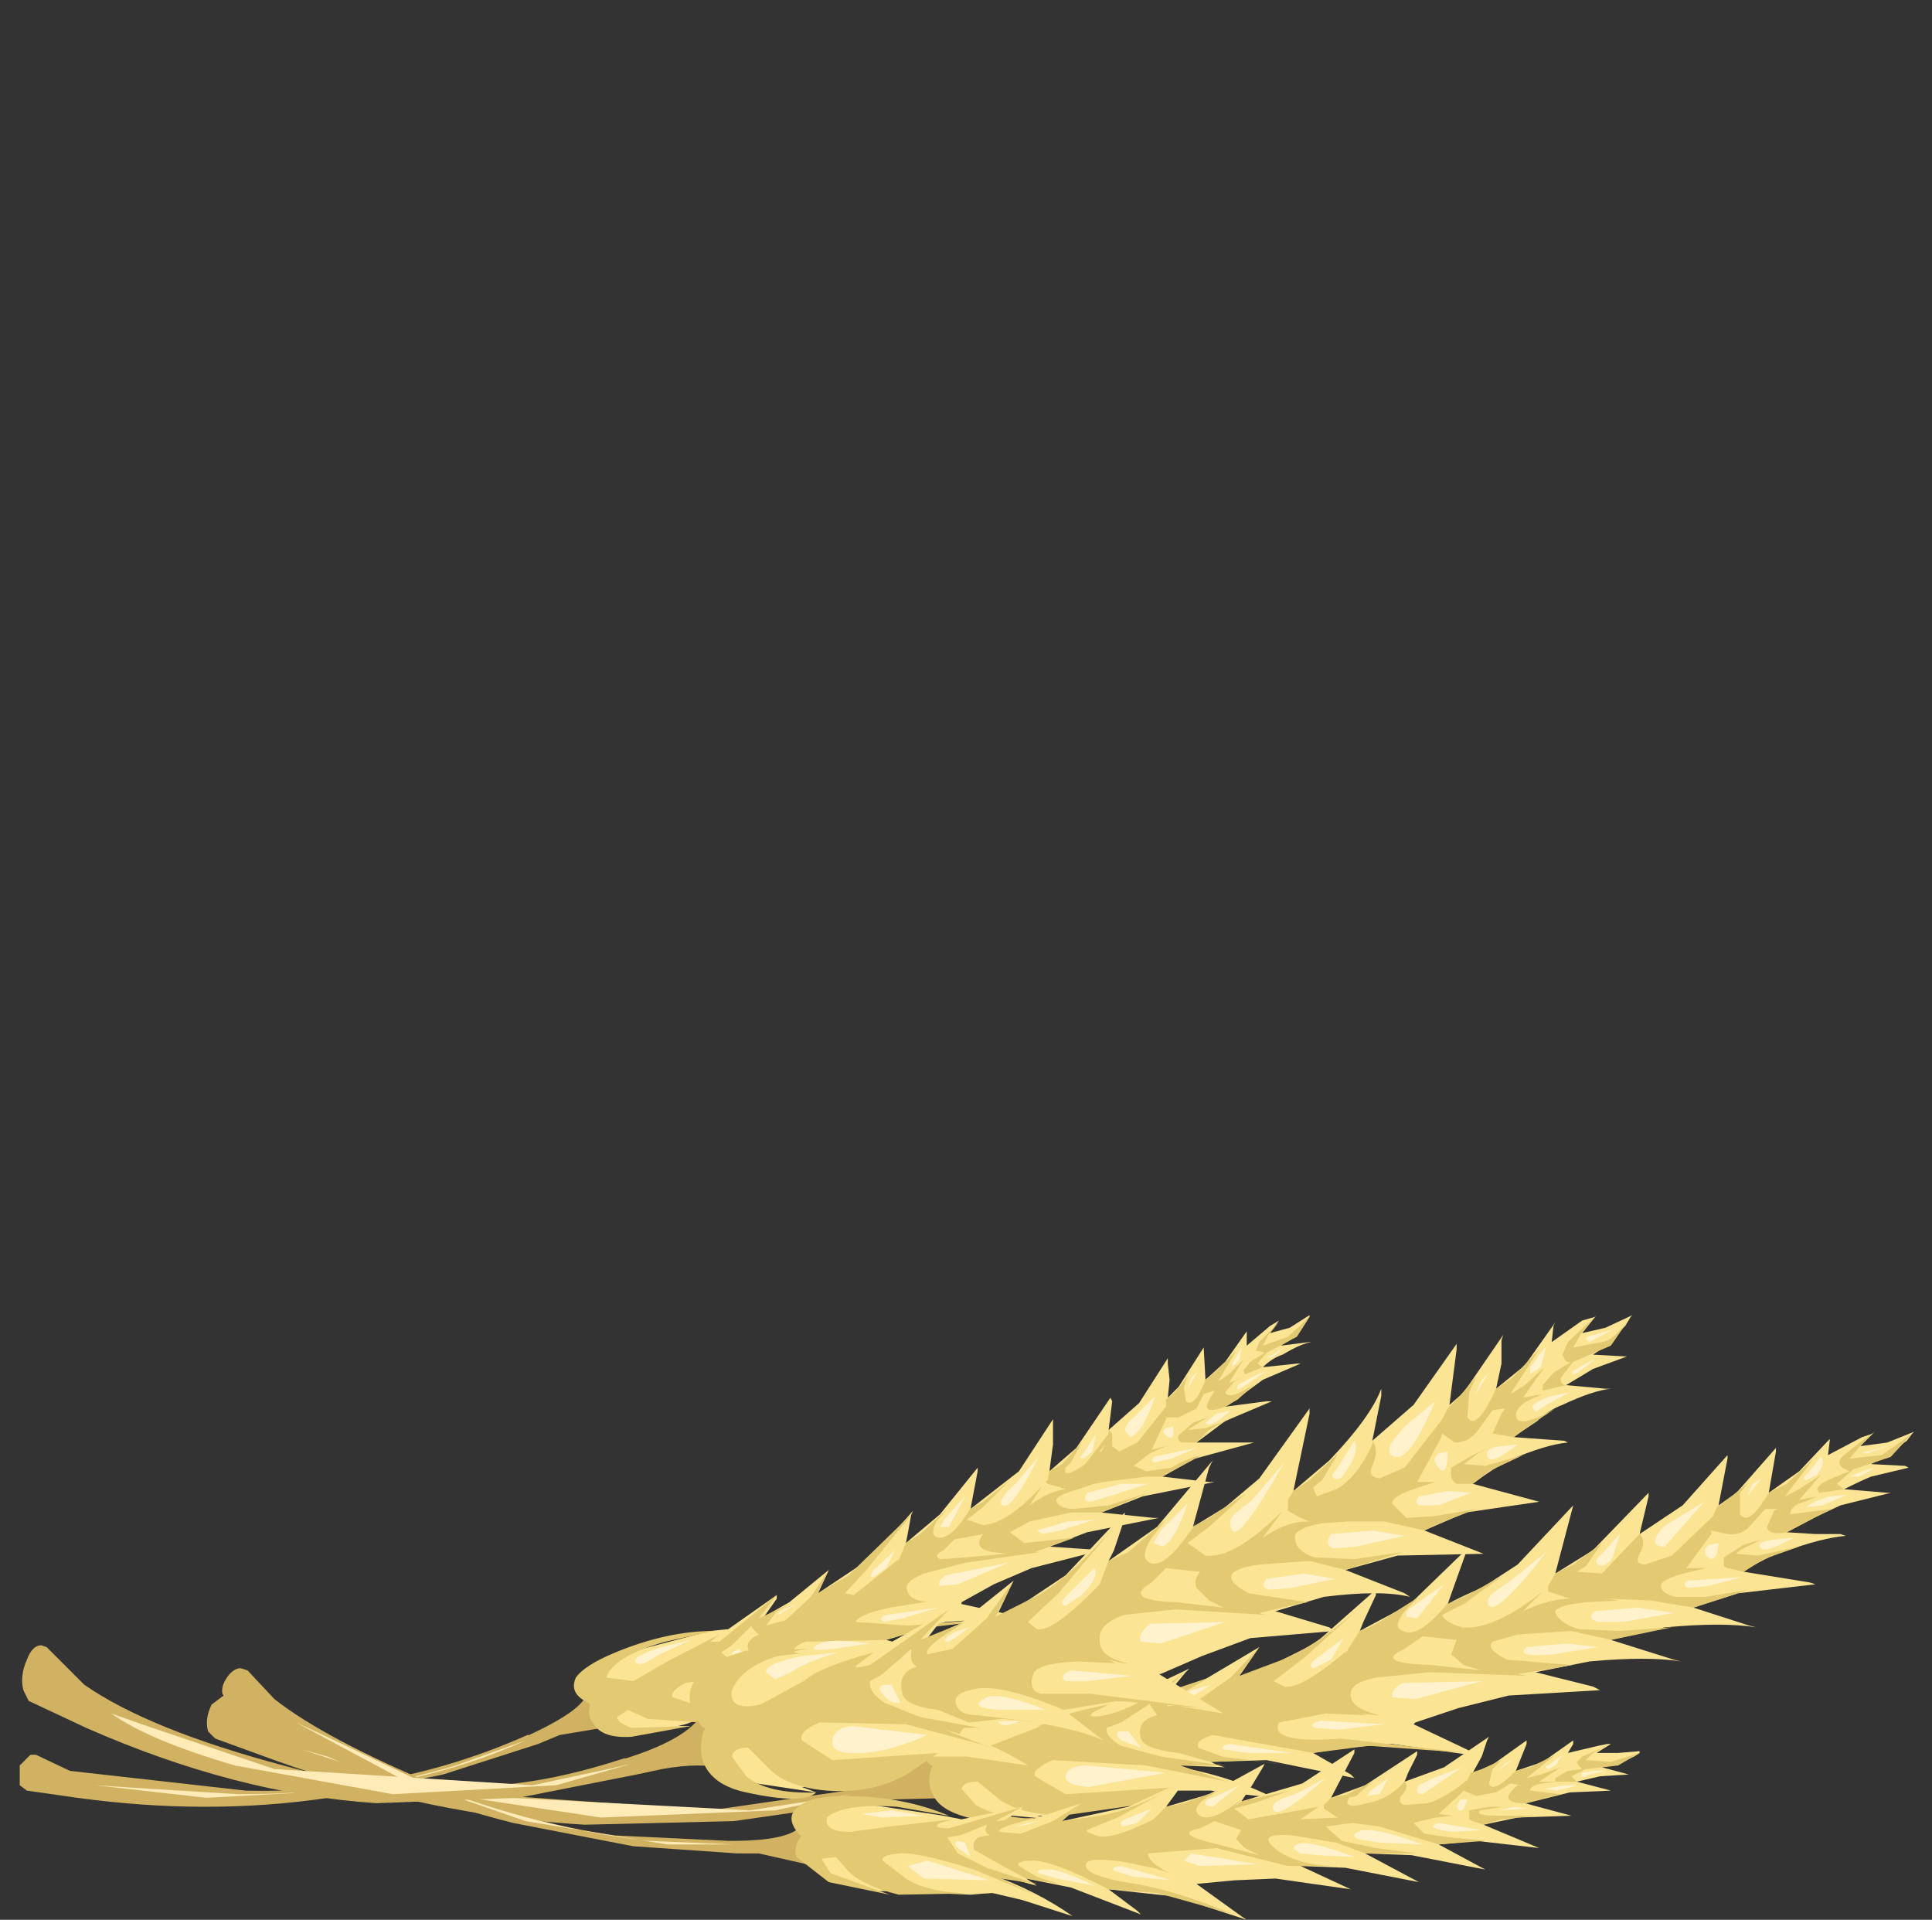 <?xml version="1.0" encoding="UTF-8" standalone="no"?>
<svg xmlns:xlink="http://www.w3.org/1999/xlink" height="53.5px" width="53.85px" xmlns="http://www.w3.org/2000/svg">
  <rect width="100%" height="100%" fill="#333333" stroke="none"/>
  <g transform="matrix(1.0, 0.0, 0.0, 1.0, 0.0, 0.0)">
    <use height="16.85" transform="matrix(1.0, 0.0, 0.0, 1.0, 0.5, 36.65)" width="52.85" xlink:href="#shape0"/>
  </g>
  <defs>
    <g id="shape0" transform="matrix(1.0, 0.0, 0.0, 1.0, -0.5, -36.65)">
      <path d="M16.35 47.2 L17.1 48.1 15.6 48.35 15.0 48.6 12.35 49.45 9.15 50.1 Q5.8 50.6 2.15 50.1 L0.75 49.9 0.55 49.75 0.55 49.2 0.85 48.9 1.0 48.9 1.95 49.35 6.85 49.9 Q11.0 50.0 14.7 48.35 L14.75 48.35 Q16.25 47.65 16.35 47.2" fill="#d1b262" fill-rule="evenodd" stroke="none"/>
      <path d="M9.45 49.9 L5.75 50.1 2.65 49.75 3.4 49.8 6.65 50.0 Q10.1 50.0 12.7 49.2 L14.65 48.5 Q12.35 49.55 9.45 49.9" fill="#ffebb8" fill-rule="evenodd" stroke="none"/>
      <path d="M36.35 36.85 L35.95 37.35 35.7 37.5 36.5 37.4 36.55 37.4 Q36.25 37.45 35.75 37.75 35.45 37.85 35.2 38.1 L36.15 38.0 36.25 38.0 35.2 38.45 34.25 39.15 34.15 39.2 35.3 39.05 35.45 39.05 34.15 39.6 33.35 40.2 34.95 40.2 33.3 40.65 32.4 41.15 33.7 41.3 33.85 41.3 31.85 41.7 30.7 42.15 32.15 42.3 32.3 42.3 30.3 42.7 29.25 43.1 30.7 43.2 28.75 43.7 27.7 44.15 26.8 44.65 26.8 44.7 28.4 45.05 26.35 45.2 24.7 45.7 25.6 45.95 25.7 46.05 Q25.05 45.9 23.7 46.05 L22.5 46.25 22.85 46.35 21.9 46.45 21.6 46.5 24.0 46.75 22.6 46.85 21.8 47.0 21.3 47.25 19.1 48.05 18.9 48.1 19.25 48.1 17.95 48.25 17.55 48.25 16.9 48.1 16.55 47.65 16.6 47.45 16.5 47.4 Q16.3 47.3 16.45 46.9 L16.75 46.55 Q17.05 46.25 17.9 45.95 L19.8 45.45 20.3 45.4 21.65 44.45 21.65 44.55 21.3 45.05 22.0 44.65 23.1 43.75 22.8 44.4 24.3 43.4 25.45 42.1 25.4 42.2 25.3 42.75 25.25 43.0 26.2 42.2 27.25 40.9 27.25 41.0 27.05 42.05 28.4 41.0 29.35 39.55 29.35 40.25 29.25 41.0 30.0 40.35 30.95 38.95 31.0 39.05 30.9 39.85 31.75 39.1 32.55 37.85 32.55 38.0 32.6 38.45 32.55 38.95 32.85 38.65 33.55 37.55 33.6 38.45 34.15 37.95 34.75 37.1 34.75 37.15 34.75 37.5 35.4 36.95 35.65 36.8 35.4 37.15 35.95 37.0 36.5 36.65 36.5 36.7 36.35 36.85" fill="#fbe494" fill-rule="evenodd" stroke="none"/>
      <path d="M33.1 39.85 L33.6 39.8 34.45 39.5 Q34.0 39.65 33.7 39.85 L33.35 40.2 33.0 40.2 Q32.8 40.2 32.85 40.0 L33.25 39.65 33.65 39.5 33.1 39.85" fill="#e3ca72" fill-rule="evenodd" stroke="none"/>
      <path d="M26.3 43.2 Q26.0 43.35 26.2 43.45 L26.9 43.4 28.05 43.3 27.65 43.25 Q27.1 43.15 27.4 42.75 L26.6 42.9 26.3 43.2 M30.65 40.45 L30.7 40.45 30.8 40.25 30.65 40.45 M30.75 41.3 L30.5 41.35 30.05 41.5 Q29.35 41.7 29.45 41.85 29.55 42.05 29.95 42.05 L30.9 41.95 32.0 41.6 30.7 42.15 29.85 42.15 28.7 42.4 28.15 42.7 28.55 43.0 29.95 42.85 28.85 43.25 29.0 43.25 26.9 43.55 25.75 43.85 Q25.15 44.1 25.3 44.35 25.35 44.6 25.9 44.65 L25.55 44.65 25.75 44.65 24.8 44.8 Q23.9 45.0 23.85 45.2 L25.3 45.3 28.4 45.05 25.9 45.35 24.7 45.7 22.45 45.75 Q22.05 45.9 22.15 46.05 L22.7 46.15 24.3 46.05 23.3 46.1 22.5 46.25 21.8 46.2 20.9 46.05 Q20.7 45.75 21.15 45.55 L20.95 45.35 20.95 45.3 20.4 45.85 20.1 46.05 20.5 46.35 21.4 46.4 22.8 46.35 21.9 46.5 23.05 46.6 23.0 46.6 21.1 46.6 19.1 46.9 Q18.65 47.15 18.75 47.3 L19.5 47.55 Q20.35 47.7 21.9 46.95 21.2 47.8 19.5 48.0 L18.05 47.9 17.5 47.65 17.2 47.85 Q17.2 48.0 17.6 48.15 L19.25 48.1 17.6 48.4 Q16.8 48.45 16.55 48.05 16.35 47.8 16.45 47.5 L16.4 47.45 Q15.85 47.2 16.05 46.75 16.3 46.4 17.15 46.05 18.6 45.45 19.9 45.45 L18.55 45.75 Q17.1 46.15 16.9 46.75 L17.65 46.85 18.6 46.3 20.05 45.55 19.8 45.75 20.05 45.75 21.65 44.45 21.15 45.1 22.0 44.7 21.65 44.9 21.35 45.3 21.9 45.15 22.6 44.5 23.1 43.75 22.8 44.4 23.65 43.9 25.45 42.15 24.15 43.75 23.55 44.4 23.8 44.45 25.05 43.45 25.0 43.6 25.25 43.0 25.65 42.75 26.4 42.05 26.1 42.4 Q25.9 42.8 26.15 42.85 26.55 42.9 27.1 41.95 L26.95 42.25 27.05 42.05 27.4 41.85 28.15 41.25 27.4 42.0 26.95 42.35 27.4 42.5 Q28.1 42.45 29.05 41.4 L28.7 41.95 Q29.25 41.55 29.7 41.5 L29.55 41.45 29.2 41.35 29.15 41.3 29.2 41.25 29.25 41.0 29.6 40.8 30.15 40.2 29.85 40.75 29.7 40.9 Q29.6 41.25 30.25 40.8 L30.9 39.95 30.9 39.85 31.0 39.95 31.0 40.3 31.2 40.45 31.7 40.2 32.5 39.2 32.5 39.0 32.75 38.8 33.1 38.35 33.0 38.65 33.05 39.05 Q33.3 39.25 33.6 38.45 L33.9 38.2 34.45 37.65 33.95 38.5 34.25 38.3 34.65 37.9 34.25 38.55 34.7 38.35 34.4 38.5 34.15 38.8 Q34.25 39.05 35.0 38.55 L34.5 39.0 34.15 39.2 Q33.35 39.5 33.8 38.85 L33.85 38.75 33.55 38.85 33.35 39.25 32.85 39.5 32.5 39.5 32.5 39.55 32.1 40.4 32.5 40.3 32.05 40.5 31.6 40.85 31.95 41.0 32.65 40.9 Q33.05 40.65 33.5 40.55 L32.65 41.0 32.4 41.15 31.95 41.15 30.75 41.3" fill="#e3ca72" fill-rule="evenodd" stroke="none"/>
      <path d="M36.5 36.7 L36.15 37.25 35.3 37.7 35.05 38.0 35.2 38.1 34.7 38.3 34.65 38.2 34.85 37.95 35.25 37.7 35.1 37.65 35.0 37.65 35.1 37.4 35.65 36.85 35.35 37.2 35.2 37.5 35.9 37.25 36.5 36.7" fill="#e3ca72" fill-rule="evenodd" stroke="none"/>
      <path d="M19.25 45.7 L18.3 46.15 Q17.8 46.5 17.7 46.3 17.65 46.15 18.45 45.9 L19.25 45.7" fill="#fff2cc" fill-rule="evenodd" stroke="none"/>
      <path d="M21.6 46.7 Q20.65 47.2 19.95 47.3 L19.45 47.2 19.85 46.85 21.6 46.7" fill="#fff2cc" fill-rule="evenodd" stroke="none"/>
      <path d="M24.25 45.8 L23.25 45.95 Q22.35 46.05 22.85 45.8 23.2 45.65 24.25 45.8" fill="#fff2cc" fill-rule="evenodd" stroke="none"/>
      <path d="M20.6 45.95 L20.9 46.25 20.45 46.2 20.4 46.05 20.6 45.95" fill="#fff2cc" fill-rule="evenodd" stroke="none"/>
      <path d="M22.2 44.7 L21.7 45.0 Q21.65 44.95 21.95 44.8 L22.2 44.7" fill="#fff2cc" fill-rule="evenodd" stroke="none"/>
      <path d="M26.15 44.8 L25.15 45.1 24.65 45.2 Q24.45 45.1 24.7 45.0 L26.15 44.8" fill="#fff2cc" fill-rule="evenodd" stroke="none"/>
      <path d="M28.1 43.55 L26.7 44.15 26.2 44.2 Q26.1 44.1 26.35 43.9 L28.1 43.55" fill="#fff2cc" fill-rule="evenodd" stroke="none"/>
      <path d="M24.95 43.2 L24.7 43.7 24.35 43.95 Q24.2 43.95 24.35 43.75 L24.95 43.2" fill="#fff2cc" fill-rule="evenodd" stroke="none"/>
      <path d="M26.9 41.7 L26.45 42.55 26.2 42.55 26.35 42.3 26.9 41.7" fill="#fff2cc" fill-rule="evenodd" stroke="none"/>
      <path d="M27.95 41.95 Q27.75 41.85 28.3 41.35 L28.95 40.6 Q28.2 42.1 27.95 41.95" fill="#fff2cc" fill-rule="evenodd" stroke="none"/>
      <path d="M30.5 42.35 L29.55 42.65 29.05 42.75 28.9 42.65 29.75 42.4 30.5 42.35" fill="#fff2cc" fill-rule="evenodd" stroke="none"/>
      <path d="M32.0 41.35 L30.9 41.7 30.4 41.85 Q30.15 41.85 30.3 41.6 L31.25 41.35 32.0 41.35" fill="#fff2cc" fill-rule="evenodd" stroke="none"/>
      <path d="M30.55 39.95 L30.45 40.45 30.2 40.65 Q30.05 40.65 30.2 40.5 L30.55 39.95" fill="#fff2cc" fill-rule="evenodd" stroke="none"/>
      <path d="M32.2 38.9 Q31.85 39.95 31.5 40.05 L31.35 39.85 Q31.4 39.65 31.6 39.5 L32.2 38.9" fill="#fff2cc" fill-rule="evenodd" stroke="none"/>
      <path d="M33.4 38.2 L33.1 38.7 33.2 38.4 33.4 38.2" fill="#fff2cc" fill-rule="evenodd" stroke="none"/>
      <path d="M33.35 40.35 L32.65 40.65 32.2 40.75 Q32.05 40.75 32.15 40.6 L32.85 40.45 33.35 40.35" fill="#fff2cc" fill-rule="evenodd" stroke="none"/>
      <path d="M34.3 39.3 Q33.7 39.85 33.6 39.65 L33.9 39.4 34.3 39.3" fill="#fff2cc" fill-rule="evenodd" stroke="none"/>
      <path d="M35.3 38.2 L34.8 38.55 34.55 38.7 Q34.45 38.75 34.5 38.6 L34.95 38.35 35.3 38.2" fill="#fff2cc" fill-rule="evenodd" stroke="none"/>
      <path d="M34.6 37.55 L34.55 37.9 34.35 38.1 34.35 38.0 34.6 37.55" fill="#fff2cc" fill-rule="evenodd" stroke="none"/>
      <path d="M32.7 39.75 Q32.75 40.2 32.5 40.0 32.35 39.9 32.5 39.8 L32.7 39.75" fill="#fff2cc" fill-rule="evenodd" stroke="none"/>
      <path d="M35.8 37.55 L35.5 37.8 35.3 37.85 35.8 37.55" fill="#fff2cc" fill-rule="evenodd" stroke="none"/>
      <path d="M20.45 50.75 L16.3 50.85 Q11.95 50.6 7.65 49.05 L6.0 48.45 5.8 48.25 Q5.7 47.9 5.9 47.5 L6.3 47.2 6.5 47.2 7.6 48.1 Q9.55 49.1 13.5 50.0 L19.8 50.45 23.6 49.9 23.65 49.9 Q25.7 49.4 25.95 48.75 L26.65 50.1 24.7 50.15 23.95 50.25 20.45 50.75" fill="#d1b262" fill-rule="evenodd" stroke="none"/>
      <path d="M21.6 50.45 L16.75 50.65 12.1 49.95 8.4 48.75 9.3 49.0 13.25 50.05 20.9 50.45 23.15 50.1 23.75 50.0 21.6 50.45" fill="#ffebb8" fill-rule="evenodd" stroke="none"/>
      <path d="M51.0 40.1 L51.0 40.15 50.95 40.55 51.9 40.05 52.2 39.95 52.25 39.9 51.85 40.3 52.6 40.2 53.35 39.9 53.3 39.95 53.15 40.15 52.45 40.65 52.15 40.8 53.1 40.85 53.2 40.9 52.15 41.15 Q51.9 41.25 51.4 41.5 L52.0 41.55 52.6 41.6 52.7 41.6 51.3 41.95 50.55 42.3 49.9 42.65 49.8 42.7 50.6 42.75 51.3 42.75 51.45 42.8 Q50.8 42.85 49.7 43.25 49.2 43.4 48.6 43.8 L50.45 44.1 50.6 44.15 48.45 44.4 47.2 44.8 48.75 45.3 48.95 45.35 Q48.05 45.2 46.4 45.35 L44.9 45.7 46.65 46.25 46.85 46.3 Q45.95 46.15 44.3 46.3 L42.8 46.6 44.4 47.0 44.6 47.1 42.05 47.25 40.65 47.6 39.45 48.0 39.4 48.05 41.3 48.95 38.8 48.6 37.55 48.7 36.6 48.85 37.65 49.45 37.75 49.55 35.3 49.05 33.75 49.1 33.95 49.2 34.15 49.25 32.95 49.2 32.6 49.2 Q34.2 49.45 35.5 50.1 L33.75 49.9 32.7 49.9 32.0 50.05 29.15 50.6 28.9 50.6 29.3 50.7 27.7 50.55 27.15 50.45 26.4 50.1 Q25.9 49.7 26.0 49.4 L26.15 49.15 26.05 49.05 Q25.85 48.85 26.1 48.45 L26.55 48.0 Q27.05 47.7 28.1 47.55 L30.55 47.4 31.25 47.4 33.15 46.5 33.05 46.6 32.55 47.2 33.5 46.85 35.1 45.9 34.65 46.55 34.5 46.75 35.55 46.35 36.65 45.8 38.35 44.3 38.35 44.45 38.0 45.2 37.9 45.45 39.3 44.7 40.9 43.15 40.85 43.3 40.35 44.7 Q40.7 44.5 41.3 44.25 L42.3 43.6 43.85 41.95 43.35 43.85 44.4 43.2 45.95 41.6 45.95 41.7 45.7 42.75 46.9 41.95 48.15 40.55 48.15 40.65 47.9 41.95 48.4 41.6 49.5 40.35 49.5 40.45 49.3 41.6 50.15 41.0 51.0 40.1" fill="#fbe494" fill-rule="evenodd" stroke="none"/>
      <path d="M48.6 43.05 L49.1 42.9 48.8 43.05 Q48.45 43.2 48.4 43.3 L49.0 43.35 50.15 43.1 49.15 43.45 48.6 43.8 48.15 43.7 48.05 43.65 48.05 43.4 48.6 43.05" fill="#e3ca72" fill-rule="evenodd" stroke="none"/>
      <path d="M40.45 46.1 L40.6 45.7 39.65 45.6 39.15 45.95 Q38.25 46.35 39.9 46.4 L41.3 46.55 40.8 46.4 40.45 46.1 M50.15 41.8 L50.65 41.7 50.3 41.85 Q49.9 41.95 49.9 42.2 L51.05 42.05 49.8 42.7 Q49.3 42.8 49.25 42.55 L49.45 42.1 49.55 42.05 49.2 42.05 48.8 42.5 Q48.55 42.8 48.15 42.75 L47.7 42.65 47.7 42.75 47.0 43.7 47.55 43.7 46.9 43.85 Q46.25 44.05 46.3 44.2 46.3 44.4 46.7 44.5 L47.55 44.5 48.75 44.3 47.5 44.7 47.2 44.8 46.0 44.6 44.75 44.55 45.15 44.6 44.2 44.65 Q43.3 44.75 43.35 44.95 43.5 45.25 44.0 45.4 L45.15 45.45 46.6 45.35 44.9 45.7 43.8 45.45 42.3 45.55 41.6 45.75 Q41.4 45.95 42.0 46.25 L43.8 46.4 43.25 46.5 42.3 46.65 42.55 46.7 39.85 46.6 38.35 46.75 Q37.6 46.9 37.65 47.25 37.65 47.6 38.45 47.8 L38.35 47.8 37.9 47.75 38.1 47.8 36.95 47.75 35.65 48.0 Q35.35 48.6 37.4 48.45 L40.9 48.85 38.15 48.65 36.6 48.85 33.8 48.35 Q33.3 48.5 33.4 48.7 L34.05 48.95 36.0 49.2 34.8 49.05 33.75 49.1 32.85 48.85 Q31.9 48.75 31.8 48.45 31.65 47.95 32.25 47.8 L32.05 47.5 32.1 47.45 31.25 48.0 30.85 48.15 Q30.8 48.4 31.25 48.65 L32.35 48.95 34.1 49.2 32.9 49.2 34.2 49.65 31.95 49.2 29.35 49.05 Q28.75 49.3 28.85 49.5 L29.7 50.0 32.85 49.8 32.05 50.25 29.6 50.6 Q28.35 50.55 27.8 50.1 L27.25 49.65 Q26.85 49.65 26.8 49.85 L27.2 50.3 Q27.85 50.7 29.3 50.7 28.9 50.95 27.2 50.7 26.2 50.5 26.0 50.0 25.8 49.6 26.0 49.2 L25.95 49.2 Q25.3 48.6 25.65 48.15 26.0 47.65 27.15 47.45 L30.75 47.35 29.0 47.45 Q27.15 47.65 26.75 48.3 26.65 48.85 27.6 48.65 L28.9 48.15 Q29.35 47.8 30.9 47.5 L30.5 47.7 Q30.2 47.9 30.8 47.8 31.75 47.6 33.15 46.5 L32.35 47.2 33.7 46.75 33.1 47.1 Q32.45 47.4 32.55 47.55 L33.3 47.45 34.3 46.75 35.1 45.9 34.55 46.7 35.75 46.25 Q36.85 45.8 38.35 44.4 L36.35 46.2 35.5 46.85 35.8 47.0 Q36.25 47.1 37.6 45.95 L37.45 46.15 37.9 45.45 Q38.2 45.35 38.45 45.2 L39.55 44.5 39.15 44.9 Q38.8 45.35 39.1 45.45 39.55 45.7 40.45 44.55 L40.2 44.9 40.35 44.7 40.9 44.45 41.9 43.9 40.8 44.7 40.2 45.0 Q40.25 45.2 40.75 45.35 41.6 45.45 43.0 44.35 L42.45 44.9 Q43.2 44.55 43.75 44.55 L43.6 44.5 43.15 44.35 43.15 44.2 43.35 43.85 43.85 43.6 44.65 43.0 44.2 43.65 43.95 43.8 44.65 43.85 45.65 42.8 45.7 42.75 Q45.9 42.95 45.7 43.3 45.55 43.6 45.85 43.6 L46.6 43.35 47.75 42.25 47.85 42.0 48.2 41.75 48.75 41.3 48.5 41.6 48.5 42.2 Q48.75 42.55 49.3 41.6 L49.8 41.35 50.55 40.65 49.75 41.7 50.15 41.5 50.75 41.1 50.15 41.8" fill="#e3ca72" fill-rule="evenodd" stroke="none"/>
      <path d="M51.35 40.9 L51.3 40.85 Q51.2 40.7 51.4 40.55 51.75 40.25 52.25 39.9 L51.8 40.35 51.55 40.65 52.45 40.55 53.3 39.95 52.7 40.6 51.65 40.95 51.2 41.35 51.4 41.5 50.7 41.6 50.65 41.5 Q50.7 41.35 51.05 41.2 L51.55 41.0 51.35 40.9" fill="#e3ca72" fill-rule="evenodd" stroke="none"/>
      <path d="M28.85 47.6 L29.9 47.5 28.55 47.9 Q27.85 48.25 27.8 47.9 27.75 47.7 28.85 47.6" fill="#fff2cc" fill-rule="evenodd" stroke="none"/>
      <path d="M32.5 49.4 L30.35 49.8 Q29.7 49.75 29.7 49.5 29.75 49.2 30.3 49.2 L32.5 49.4" fill="#fff2cc" fill-rule="evenodd" stroke="none"/>
      <path d="M36.0 48.85 L34.75 48.85 34.1 48.75 Q34.0 48.65 34.3 48.6 L36.0 48.85" fill="#fff2cc" fill-rule="evenodd" stroke="none"/>
      <path d="M31.45 48.25 L31.8 48.7 31.25 48.5 Q31.05 48.3 31.2 48.25 L31.45 48.25" fill="#fff2cc" fill-rule="evenodd" stroke="none"/>
      <path d="M33.75 46.95 Q33.1 47.4 33.05 47.25 33.0 47.15 33.4 47.05 L33.75 46.95" fill="#fff2cc" fill-rule="evenodd" stroke="none"/>
      <path d="M38.6 48.05 L37.3 48.2 36.65 48.15 Q36.45 48.05 36.8 47.95 L38.6 48.05" fill="#fff2cc" fill-rule="evenodd" stroke="none"/>
      <path d="M41.3 46.85 L39.45 47.35 38.8 47.3 Q38.75 47.1 39.1 46.9 L41.3 46.85" fill="#fff2cc" fill-rule="evenodd" stroke="none"/>
      <path d="M37.45 45.65 L37.1 46.25 36.6 46.5 Q36.45 46.4 36.65 46.25 L37.45 45.65" fill="#fff2cc" fill-rule="evenodd" stroke="none"/>
      <path d="M40.25 44.15 L39.5 45.1 39.2 45.05 Q39.15 44.9 39.4 44.75 L40.25 44.15" fill="#fff2cc" fill-rule="evenodd" stroke="none"/>
      <path d="M43.1 43.25 Q41.75 45.0 41.5 44.75 41.4 44.6 41.6 44.4 L42.1 44.05 43.1 43.25" fill="#fff2cc" fill-rule="evenodd" stroke="none"/>
      <path d="M44.55 45.9 L43.3 46.1 Q42.2 46.2 42.55 45.9 L43.65 45.8 44.55 45.9" fill="#fff2cc" fill-rule="evenodd" stroke="none"/>
      <path d="M46.65 44.95 L45.25 45.2 44.55 45.2 Q44.2 45.1 44.45 44.9 L45.65 44.8 46.65 44.95" fill="#fff2cc" fill-rule="evenodd" stroke="none"/>
      <path d="M45.15 42.75 L44.95 43.4 Q44.75 43.7 44.55 43.6 44.4 43.5 44.6 43.35 L45.15 42.75" fill="#fff2cc" fill-rule="evenodd" stroke="none"/>
      <path d="M47.5 41.85 L46.4 43.1 Q46.05 43.1 46.15 42.85 46.3 42.55 46.6 42.4 L47.5 41.85" fill="#fff2cc" fill-rule="evenodd" stroke="none"/>
      <path d="M49.1 41.2 L48.7 41.7 48.85 41.35 49.1 41.2" fill="#fff2cc" fill-rule="evenodd" stroke="none"/>
      <path d="M48.55 43.95 L47.6 44.2 47.05 44.25 Q46.85 44.15 47.05 44.05 L48.55 43.95" fill="#fff2cc" fill-rule="evenodd" stroke="none"/>
      <path d="M50.0 42.85 Q49.1 43.35 49.05 43.1 49.0 42.95 49.5 42.9 L50.0 42.85" fill="#fff2cc" fill-rule="evenodd" stroke="none"/>
      <path d="M51.5 41.65 L50.8 41.95 50.35 42.0 Q50.5 41.85 51.0 41.7 L51.5 41.65" fill="#fff2cc" fill-rule="evenodd" stroke="none"/>
      <path d="M50.75 40.6 Q50.9 40.75 50.65 41.1 L50.35 41.25 Q50.2 41.2 50.35 41.1 L50.75 40.6" fill="#fff2cc" fill-rule="evenodd" stroke="none"/>
      <path d="M47.9 43.0 Q47.85 43.65 47.55 43.35 47.45 43.15 47.65 43.05 L47.9 43.0" fill="#fff2cc" fill-rule="evenodd" stroke="none"/>
      <path d="M52.25 40.9 Q52.05 41.05 51.8 41.15 L51.55 41.15 51.9 41.0 52.25 40.9" fill="#fff2cc" fill-rule="evenodd" stroke="none"/>
      <path d="M52.75 40.25 L52.05 40.5 Q51.85 40.5 52.0 40.45 L52.25 40.4 52.75 40.25" fill="#fff2cc" fill-rule="evenodd" stroke="none"/>
      <path d="M22.35 50.85 L22.7 52.0 21.15 51.65 20.55 51.65 17.65 51.45 14.3 50.8 Q10.9 49.95 7.55 48.15 L6.3 47.35 6.2 47.2 Q6.15 46.95 6.4 46.65 6.6 46.45 6.75 46.5 L6.9 46.55 7.65 47.35 Q9.05 48.45 12.15 49.75 14.65 50.8 17.15 51.15 L20.3 51.3 20.4 51.3 Q22.05 51.3 22.35 50.85" fill="#d1b262" fill-rule="evenodd" stroke="none"/>
      <path d="M11.95 49.75 Q15.05 50.95 18.05 51.3 L20.45 51.4 18.6 51.4 14.65 50.75 11.05 49.5 8.25 48.0 8.9 48.3 11.95 49.75" fill="#ffebb8" fill-rule="evenodd" stroke="none"/>
      <path d="M43.0 49.1 L43.85 48.5 43.85 48.6 43.7 48.85 44.55 48.65 44.8 48.6 44.9 48.6 44.5 48.85 45.1 48.85 45.7 48.8 45.7 48.85 45.55 48.95 44.95 49.2 44.65 49.25 45.4 49.45 44.6 49.5 43.95 49.65 44.9 49.9 43.75 49.95 42.55 50.25 42.5 50.25 43.8 50.6 42.3 50.65 41.35 50.85 42.9 51.5 41.15 51.3 40.1 51.4 41.4 52.1 39.35 51.7 38.05 51.65 39.55 52.45 37.5 52.05 36.25 52.0 37.65 52.65 35.55 52.35 34.4 52.4 33.35 52.5 34.6 53.4 34.75 53.5 32.75 52.85 30.9 52.65 31.1 52.8 31.7 53.25 31.8 53.35 29.85 52.6 28.6 52.35 28.9 52.55 27.95 52.3 27.65 52.25 Q28.9 52.7 29.9 53.4 L28.5 52.95 27.65 52.75 27.05 52.8 24.7 52.7 24.45 52.7 24.8 52.8 23.05 52.3 22.55 51.9 Q22.2 51.55 22.35 51.35 L22.5 51.15 22.4 51.1 Q22.25 50.95 22.55 50.65 L22.95 50.4 24.3 50.3 26.3 50.6 26.8 50.7 28.5 50.35 28.45 50.45 27.95 50.75 28.75 50.7 30.15 50.25 29.6 50.75 31.45 50.35 33.05 49.6 32.5 50.35 33.7 50.0 35.25 49.15 35.2 49.25 34.9 49.75 34.6 50.2 36.3 49.7 37.75 48.75 37.75 48.85 37.1 50.1 38.05 49.75 39.5 48.8 39.5 48.9 39.25 49.4 39.15 49.65 40.25 49.25 41.5 48.4 41.45 48.5 41.3 48.95 41.05 49.4 41.5 49.25 42.55 48.5 42.55 48.6 42.25 49.35 43.0 49.1" fill="#fbe494" fill-rule="evenodd" stroke="none"/>
      <path d="M41.75 50.6 L42.8 50.6 41.85 50.7 41.35 50.85 41.05 50.75 40.95 50.7 40.95 50.45 41.5 50.35 41.9 50.35 41.25 50.45 Q41.1 50.6 41.75 50.6" fill="#e3ca72" fill-rule="evenodd" stroke="none"/>
      <path d="M35.1 51.7 L34.7 51.5 34.45 51.25 34.6 51.0 33.85 50.75 33.45 50.95 Q32.65 51.1 33.95 51.4 L35.1 51.7 M43.35 49.65 L43.0 49.7 Q42.65 49.75 42.65 49.9 L43.5 50.0 42.9 50.15 42.5 50.25 Q41.7 50.25 42.3 49.75 L42.4 49.75 42.1 49.7 41.7 49.95 41.15 50.05 40.8 49.9 40.75 49.95 40.1 50.55 40.5 50.6 40.0 50.65 39.4 50.8 39.7 51.1 40.4 51.2 41.4 51.3 40.1 51.4 38.45 50.9 37.7 50.8 36.95 50.9 37.4 51.3 38.35 51.5 39.5 51.65 38.05 51.65 37.25 51.35 36.05 51.15 Q34.9 51.05 35.65 51.6 36.2 51.95 37.05 52.0 L36.65 52.0 35.9 52.0 33.9 51.5 32.0 51.65 Q32.0 51.9 32.6 52.2 L32.15 52.05 32.35 52.1 31.4 51.9 Q30.45 51.75 30.3 51.9 30.05 52.25 31.65 52.5 32.65 52.65 34.4 53.35 L32.25 52.75 30.9 52.65 Q29.35 51.85 28.8 51.85 28.3 51.85 28.4 52.0 L28.9 52.3 30.4 52.8 29.5 52.5 28.6 52.35 27.95 52.0 27.15 51.55 Q27.05 51.15 27.6 51.15 27.4 51.05 27.5 50.9 L27.5 50.85 26.75 51.15 26.4 51.2 26.7 51.65 27.5 52.05 28.9 52.5 27.9 52.35 29.05 52.9 28.95 52.85 27.15 52.1 Q25.55 51.6 25.05 51.65 24.55 51.7 24.6 51.85 L25.25 52.35 Q26.0 52.85 27.8 52.75 L25.05 52.8 Q24.05 52.55 23.65 52.15 L23.3 51.75 22.9 51.8 23.15 52.2 24.8 52.8 23.1 52.45 22.2 51.75 Q22.1 51.45 22.35 51.15 L22.3 51.15 Q21.85 50.65 22.25 50.35 22.6 50.05 23.55 50.05 25.15 50.05 26.45 50.6 L25.0 50.35 Q23.5 50.25 23.05 50.65 22.95 51.05 23.7 51.05 L24.8 50.9 26.55 50.7 26.2 50.8 Q25.95 50.95 26.45 50.95 L28.5 50.35 27.75 50.75 28.9 50.65 28.35 50.8 Q27.8 50.95 27.85 51.05 L28.45 51.1 29.35 50.75 30.15 50.25 29.6 50.75 30.65 50.6 Q31.6 50.45 33.0 49.65 L31.15 50.65 Q30.4 50.95 30.3 51.0 30.25 51.05 30.55 51.15 30.95 51.3 32.15 50.7 L32.5 50.35 33.0 50.25 33.95 49.9 33.55 50.15 Q33.2 50.45 33.45 50.6 33.8 50.8 34.65 50.1 L34.4 50.35 34.6 50.2 35.05 50.1 35.95 49.9 34.95 50.25 34.4 50.4 34.8 50.7 36.75 50.35 36.25 50.7 37.3 50.65 37.2 50.6 36.9 50.4 36.9 50.3 37.1 50.1 37.55 50.0 38.25 49.65 37.8 50.05 37.6 50.1 Q37.4 50.45 38.1 50.25 38.7 50.15 39.15 49.65 39.3 49.8 39.05 50.05 38.95 50.25 39.15 50.3 L39.8 50.25 Q40.3 50.1 40.9 49.6 L41.0 49.4 41.3 49.3 41.85 49.05 41.6 49.3 41.5 49.7 Q41.6 50.0 42.25 49.35 L42.65 49.25 43.35 48.9 42.55 49.55 42.95 49.45 43.5 49.25 42.9 49.65 43.35 49.65" fill="#e3ca72" fill-rule="evenodd" stroke="none"/>
      <path d="M43.5 49.65 L43.35 49.65 43.35 49.55 43.7 49.35 44.1 49.3 44.0 49.2 43.95 49.1 44.1 48.95 44.9 48.6 44.4 48.85 44.2 49.05 44.9 49.1 45.7 48.85 45.1 49.2 44.2 49.3 43.8 49.5 43.95 49.65 43.5 49.65" fill="#e3ca72" fill-rule="evenodd" stroke="none"/>
      <path d="M25.75 50.6 L24.6 50.65 24.0 50.55 24.85 50.45 25.75 50.6" fill="#fff2cc" fill-rule="evenodd" stroke="none"/>
      <path d="M27.6 52.4 L25.75 52.35 25.3 52.0 25.85 51.85 27.6 52.4" fill="#fff2cc" fill-rule="evenodd" stroke="none"/>
      <path d="M30.5 52.55 L29.45 52.35 28.95 52.2 Q28.85 52.1 29.15 52.1 29.5 52.05 30.5 52.55" fill="#fff2cc" fill-rule="evenodd" stroke="none"/>
      <path d="M26.9 51.35 L27.05 51.75 26.7 51.5 Q26.55 51.35 26.7 51.3 L26.9 51.35" fill="#fff2cc" fill-rule="evenodd" stroke="none"/>
      <path d="M28.65 50.85 L28.3 50.9 28.65 50.8 28.9 50.75 28.65 50.85" fill="#fff2cc" fill-rule="evenodd" stroke="none"/>
      <path d="M32.65 52.4 L31.6 52.3 31.1 52.15 Q30.9 52.05 31.25 52.0 L32.65 52.4" fill="#fff2cc" fill-rule="evenodd" stroke="none"/>
      <path d="M35.05 51.95 L33.45 52.0 33.0 51.85 33.2 51.65 35.05 51.95" fill="#fff2cc" fill-rule="evenodd" stroke="none"/>
      <path d="M32.1 50.4 L31.7 50.8 31.3 50.9 Q31.15 50.8 31.35 50.7 L32.1 50.4" fill="#fff2cc" fill-rule="evenodd" stroke="none"/>
      <path d="M34.55 49.75 L33.8 50.35 33.6 50.3 Q33.55 50.15 33.8 50.1 L34.55 49.75" fill="#fff2cc" fill-rule="evenodd" stroke="none"/>
      <path d="M36.95 49.55 Q35.65 50.7 35.5 50.45 35.35 50.2 36.1 50.0 L36.95 49.55" fill="#fff2cc" fill-rule="evenodd" stroke="none"/>
      <path d="M37.75 51.75 L36.75 51.7 36.25 51.65 Q35.95 51.5 36.15 51.4 36.45 51.25 37.75 51.75" fill="#fff2cc" fill-rule="evenodd" stroke="none"/>
      <path d="M39.65 51.4 L38.45 51.35 37.85 51.25 Q37.65 51.15 37.85 51.05 38.15 50.85 39.65 51.4" fill="#fff2cc" fill-rule="evenodd" stroke="none"/>
      <path d="M38.7 49.55 L38.45 50.0 38.1 50.05 38.2 49.9 38.7 49.55" fill="#fff2cc" fill-rule="evenodd" stroke="none"/>
      <path d="M40.75 49.25 L39.65 50.0 Q39.4 50.0 39.55 49.75 L39.95 49.55 40.75 49.25" fill="#fff2cc" fill-rule="evenodd" stroke="none"/>
      <path d="M42.15 49.05 L41.75 49.35 41.95 49.15 42.15 49.05" fill="#fff2cc" fill-rule="evenodd" stroke="none"/>
      <path d="M41.3 51.0 L40.5 51.05 Q39.65 50.95 40.1 50.8 L41.3 51.0" fill="#fff2cc" fill-rule="evenodd" stroke="none"/>
      <path d="M42.6 50.4 L41.8 50.45 42.2 50.35 42.6 50.4" fill="#fff2cc" fill-rule="evenodd" stroke="none"/>
      <path d="M44.0 49.75 L43.4 49.9 43.05 49.85 43.6 49.75 44.0 49.75" fill="#fff2cc" fill-rule="evenodd" stroke="none"/>
      <path d="M43.55 48.9 L43.35 49.2 43.15 49.3 Q43.0 49.2 43.15 49.2 L43.55 48.9" fill="#fff2cc" fill-rule="evenodd" stroke="none"/>
      <path d="M40.9 50.15 Q40.75 50.65 40.6 50.35 L40.7 50.15 40.9 50.15" fill="#fff2cc" fill-rule="evenodd" stroke="none"/>
      <path d="M44.75 49.35 L44.3 49.45 Q44.0 49.6 44.1 49.4 L44.45 49.35 44.75 49.35" fill="#fff2cc" fill-rule="evenodd" stroke="none"/>
      <path d="M19.65 47.6 L20.25 49.3 Q19.55 49.1 18.45 49.3 L17.75 49.45 14.45 50.1 10.5 50.25 Q6.6 50.0 2.4 48.15 L0.8 47.4 0.65 47.1 Q0.55 46.7 0.75 46.25 0.9 45.85 1.15 45.85 L1.3 45.9 2.35 46.95 Q4.15 48.2 7.9 49.2 10.95 50.05 13.8 49.75 15.4 49.65 17.4 49.0 L17.45 49.0 Q19.35 48.4 19.65 47.6" fill="#d1b262" fill-rule="evenodd" stroke="none"/>
      <path d="M15.5 49.75 L10.95 50.0 6.55 49.2 Q4.15 48.5 3.1 47.75 L3.95 48.05 7.65 49.3 14.85 49.75 16.95 49.3 17.6 49.15 15.5 49.75" fill="#ffebb8" fill-rule="evenodd" stroke="none"/>
      <path d="M45.3 37.8 L45.35 37.8 44.4 38.15 43.65 38.6 44.2 38.65 44.75 38.7 44.9 38.7 Q44.4 38.75 43.55 39.15 43.15 39.3 42.85 39.6 L42.25 40.0 42.2 40.05 43.6 40.15 43.7 40.2 Q43.1 40.25 42.05 40.7 41.65 40.9 41.05 41.35 L42.9 41.85 40.85 42.15 39.7 42.65 41.35 43.3 38.95 43.35 37.5 43.75 39.15 44.4 39.3 44.5 Q38.5 44.3 36.9 44.5 L35.55 44.9 37.05 45.35 37.2 45.45 34.85 45.65 33.5 46.15 32.35 46.65 32.3 46.65 34.1 47.75 31.7 47.35 30.55 47.45 29.65 47.65 30.75 48.5 Q30.0 48.15 28.45 47.95 L27.0 48.0 27.15 48.05 27.35 48.15 26.2 48.1 25.85 48.1 Q27.4 48.4 28.65 49.2 L26.95 48.95 26.0 48.95 25.3 49.2 22.6 49.8 22.35 49.8 22.75 49.95 20.75 49.65 20.05 49.3 Q19.55 48.8 19.7 48.45 L19.8 48.1 19.75 48.0 Q19.55 47.7 19.8 47.2 L20.2 46.75 Q20.8 46.3 21.65 46.15 L24.0 45.9 24.6 45.9 26.45 44.85 26.35 45.0 25.85 45.65 26.75 45.25 28.25 44.05 27.75 45.1 28.65 44.6 29.7 43.9 31.35 42.15 31.35 42.3 31.05 43.2 30.9 43.5 32.25 42.55 33.8 40.7 33.7 40.9 33.25 42.55 34.15 42.0 35.1 41.2 36.5 39.25 36.5 39.4 36.05 41.55 37.05 40.7 Q38.2 39.5 38.5 38.7 L38.5 38.9 38.25 40.15 39.4 39.15 40.6 37.45 40.6 37.6 40.4 39.15 40.8 38.8 41.9 37.2 41.85 37.35 41.85 38.0 41.7 38.7 42.5 38.05 43.35 36.85 43.3 36.95 43.25 37.4 44.1 36.8 44.45 36.7 44.5 36.65 44.1 37.15 44.75 37.0 45.5 36.65 45.45 36.7 45.3 36.95 44.7 37.55 44.4 37.75 45.3 37.8" fill="#fbe494" fill-rule="evenodd" stroke="none"/>
      <path d="M41.4 40.85 L42.45 40.55 41.5 41.0 41.05 41.35 40.6 41.35 Q40.4 41.25 40.45 40.9 L41.05 40.55 41.5 40.35 41.2 40.5 40.8 40.8 41.4 40.85" fill="#e3ca72" fill-rule="evenodd" stroke="none"/>
      <path d="M32.8 44.65 L34.1 44.8 33.7 44.6 33.35 44.25 Q33.25 44.05 33.45 43.8 L32.5 43.7 32.1 44.1 Q31.25 44.6 32.8 44.65 M41.7 38.7 L42.15 38.4 42.9 37.6 42.1 38.85 42.5 38.6 43.05 38.1 42.45 38.95 43.0 38.85 42.65 39.0 Q42.25 39.2 42.25 39.45 42.3 39.85 43.35 39.25 L42.6 39.75 42.2 40.05 41.6 39.95 41.85 39.4 41.95 39.25 41.6 39.3 41.2 39.85 Q40.95 40.2 40.55 40.2 L40.2 39.95 40.15 40.1 39.5 41.3 40.0 41.3 39.4 41.5 Q38.8 41.7 38.8 41.9 L39.2 42.3 40.0 42.25 41.15 42.05 40.0 42.5 39.7 42.65 38.6 42.4 37.55 42.4 36.85 42.45 Q36.0 42.6 36.1 42.9 36.15 43.25 36.65 43.4 L37.75 43.45 39.1 43.25 37.5 43.75 36.5 43.5 35.1 43.6 Q33.7 43.8 34.8 44.4 L36.45 44.65 35.95 44.75 35.1 44.95 35.25 45.0 32.75 44.85 31.35 45.0 Q30.6 45.25 30.65 45.7 30.65 46.2 31.45 46.35 L31.3 46.35 30.9 46.25 31.1 46.35 30.05 46.3 Q28.9 46.35 28.8 46.65 28.65 47.1 29.0 47.2 L30.4 47.2 33.55 47.6 31.15 47.4 29.65 47.65 Q27.75 46.85 27.05 47.1 26.55 47.2 26.65 47.5 26.75 47.8 27.25 47.8 L28.95 48.0 27.95 47.9 27.0 48.0 26.15 47.65 Q25.25 47.55 25.15 47.2 25.0 46.6 25.55 46.45 25.35 46.3 25.4 46.05 L25.4 45.95 24.6 46.65 24.25 46.85 Q24.2 47.15 24.65 47.45 L25.65 47.85 27.3 48.15 26.2 48.15 27.6 48.7 27.5 48.65 25.25 48.05 22.85 48.0 Q22.25 48.25 22.35 48.5 L23.2 49.05 26.15 48.85 25.35 49.4 Q24.35 50.0 23.05 49.9 21.9 49.8 21.4 49.25 L20.85 48.7 Q20.45 48.7 20.4 48.95 L20.8 49.5 Q21.4 50.0 22.75 49.95 22.4 50.3 20.8 49.95 19.85 49.75 19.6 49.1 19.45 48.65 19.65 48.15 L19.6 48.15 Q19.0 47.45 19.35 46.85 19.7 46.3 20.8 46.0 L24.15 45.9 22.5 45.95 Q20.75 46.25 20.4 47.1 20.3 47.7 21.2 47.5 L22.4 46.85 Q22.85 46.45 24.35 46.05 L23.95 46.35 Q23.65 46.55 24.25 46.4 L26.45 44.85 25.65 45.7 26.9 45.2 26.35 45.55 Q25.75 45.95 25.85 46.1 L26.55 45.95 27.5 45.1 28.25 44.05 27.75 45.05 28.85 44.5 Q29.9 43.95 31.35 42.2 L29.5 44.4 28.65 45.2 28.9 45.4 Q29.35 45.5 30.65 44.15 L30.9 43.5 31.45 43.25 32.5 42.35 32.1 42.85 Q31.75 43.4 32.05 43.55 32.5 43.75 33.35 42.4 L33.1 42.85 33.25 42.55 33.7 42.3 34.75 41.6 33.7 42.55 33.1 43.0 33.6 43.35 Q34.4 43.45 35.75 42.1 L35.2 42.85 Q35.85 42.4 36.45 42.4 L36.5 42.4 36.25 42.3 35.9 42.1 35.9 41.95 35.9 41.8 36.05 41.55 36.5 41.25 37.3 40.5 36.85 41.25 36.6 41.45 36.7 41.7 37.25 41.5 Q37.85 41.15 38.25 40.25 L38.25 40.15 Q38.45 40.4 38.25 40.85 38.1 41.15 38.45 41.2 L39.15 40.9 40.2 39.55 40.35 39.25 40.65 38.95 41.15 38.35 40.95 38.8 40.9 39.5 Q41.15 39.9 41.7 38.7" fill="#e3ca72" fill-rule="evenodd" stroke="none"/>
      <path d="M45.45 36.7 L44.9 37.5 43.85 37.95 43.5 38.4 Q43.5 38.6 43.65 38.6 L43.0 38.75 43.0 38.6 43.3 38.25 43.8 37.95 Q43.65 38.0 43.6 37.85 L43.55 37.75 43.7 37.4 44.45 36.7 44.05 37.2 43.85 37.55 44.65 37.4 Q45.0 37.35 45.45 36.7" fill="#e3ca72" fill-rule="evenodd" stroke="none"/>
      <path d="M23.35 46.05 Q22.5 46.3 22.05 46.6 L21.6 46.8 21.35 46.6 Q21.35 46.35 22.35 46.15 L23.35 46.05" fill="#fff2cc" fill-rule="evenodd" stroke="none"/>
      <path d="M25.85 48.35 Q24.6 48.9 23.75 48.85 23.15 48.85 23.2 48.5 23.25 48.15 23.75 48.1 L25.85 48.35" fill="#fff2cc" fill-rule="evenodd" stroke="none"/>
      <path d="M27.9 47.65 Q26.9 47.6 27.5 47.3 27.9 47.15 29.15 47.65 L27.9 47.65" fill="#fff2cc" fill-rule="evenodd" stroke="none"/>
      <path d="M24.85 46.95 L25.1 47.45 Q24.8 47.5 24.6 47.2 24.45 47.05 24.6 46.95 L24.85 46.95" fill="#fff2cc" fill-rule="evenodd" stroke="none"/>
      <path d="M27.0 45.35 Q26.35 45.9 26.35 45.7 26.35 45.6 26.7 45.45 L27.0 45.35" fill="#fff2cc" fill-rule="evenodd" stroke="none"/>
      <path d="M31.55 46.7 L30.3 46.85 29.7 46.85 Q29.5 46.7 29.85 46.55 L31.55 46.7" fill="#fff2cc" fill-rule="evenodd" stroke="none"/>
      <path d="M34.15 45.2 L32.35 45.8 31.8 45.75 Q31.7 45.55 32.05 45.25 L34.15 45.2" fill="#fff2cc" fill-rule="evenodd" stroke="none"/>
      <path d="M30.5 43.7 Q30.65 43.95 30.15 44.45 L29.7 44.75 Q29.5 44.7 29.7 44.5 L30.5 43.7" fill="#fff2cc" fill-rule="evenodd" stroke="none"/>
      <path d="M33.1 41.9 Q32.75 42.95 32.4 43.1 L32.15 43.0 32.35 42.65 33.1 41.9" fill="#fff2cc" fill-rule="evenodd" stroke="none"/>
      <path d="M35.8 40.75 Q34.55 42.95 34.35 42.65 34.2 42.4 34.4 42.2 L34.9 41.8 35.8 40.75" fill="#fff2cc" fill-rule="evenodd" stroke="none"/>
      <path d="M37.2 44.0 L36.0 44.25 35.4 44.3 Q35.1 44.25 35.3 44.0 L36.35 43.85 37.2 44.0" fill="#fff2cc" fill-rule="evenodd" stroke="none"/>
      <path d="M39.15 42.8 L37.8 43.1 37.15 43.15 Q36.9 43.05 37.1 42.75 L38.25 42.65 39.15 42.8" fill="#fff2cc" fill-rule="evenodd" stroke="none"/>
      <path d="M37.75 40.15 Q37.9 40.45 37.55 40.95 37.35 41.3 37.2 41.2 37.05 41.15 37.25 40.95 L37.75 40.15" fill="#fff2cc" fill-rule="evenodd" stroke="none"/>
      <path d="M40.0 39.05 Q39.35 40.6 38.95 40.6 38.65 40.6 38.75 40.25 L39.15 39.75 40.0 39.05" fill="#fff2cc" fill-rule="evenodd" stroke="none"/>
      <path d="M41.5 38.25 L41.1 38.9 41.3 38.45 41.5 38.25" fill="#fff2cc" fill-rule="evenodd" stroke="none"/>
      <path d="M41.0 41.6 L40.1 41.95 39.55 41.95 Q39.4 41.85 39.55 41.7 L40.35 41.55 41.0 41.6" fill="#fff2cc" fill-rule="evenodd" stroke="none"/>
      <path d="M42.3 40.25 Q41.5 40.9 41.45 40.55 41.4 40.35 41.85 40.3 L42.3 40.25" fill="#fff2cc" fill-rule="evenodd" stroke="none"/>
      <path d="M43.75 38.8 L43.1 39.15 42.8 39.35 42.7 39.2 Q42.8 39.05 43.25 38.9 L43.75 38.8" fill="#fff2cc" fill-rule="evenodd" stroke="none"/>
      <path d="M43.1 37.5 L42.95 38.1 42.65 38.3 42.65 38.1 43.1 37.5" fill="#fff2cc" fill-rule="evenodd" stroke="none"/>
      <path d="M40.35 40.45 Q40.35 41.25 40.05 40.85 39.9 40.65 40.1 40.5 L40.35 40.45" fill="#fff2cc" fill-rule="evenodd" stroke="none"/>
      <path d="M44.5 37.85 L44.05 38.2 Q43.75 38.4 43.85 38.2 L44.2 38.0 44.5 37.85" fill="#fff2cc" fill-rule="evenodd" stroke="none"/>
      <path d="M44.95 37.05 L44.3 37.4 44.2 37.3 Q44.3 37.2 44.45 37.2 L44.95 37.05" fill="#fff2cc" fill-rule="evenodd" stroke="none"/>
    </g>
  </defs>
</svg>
